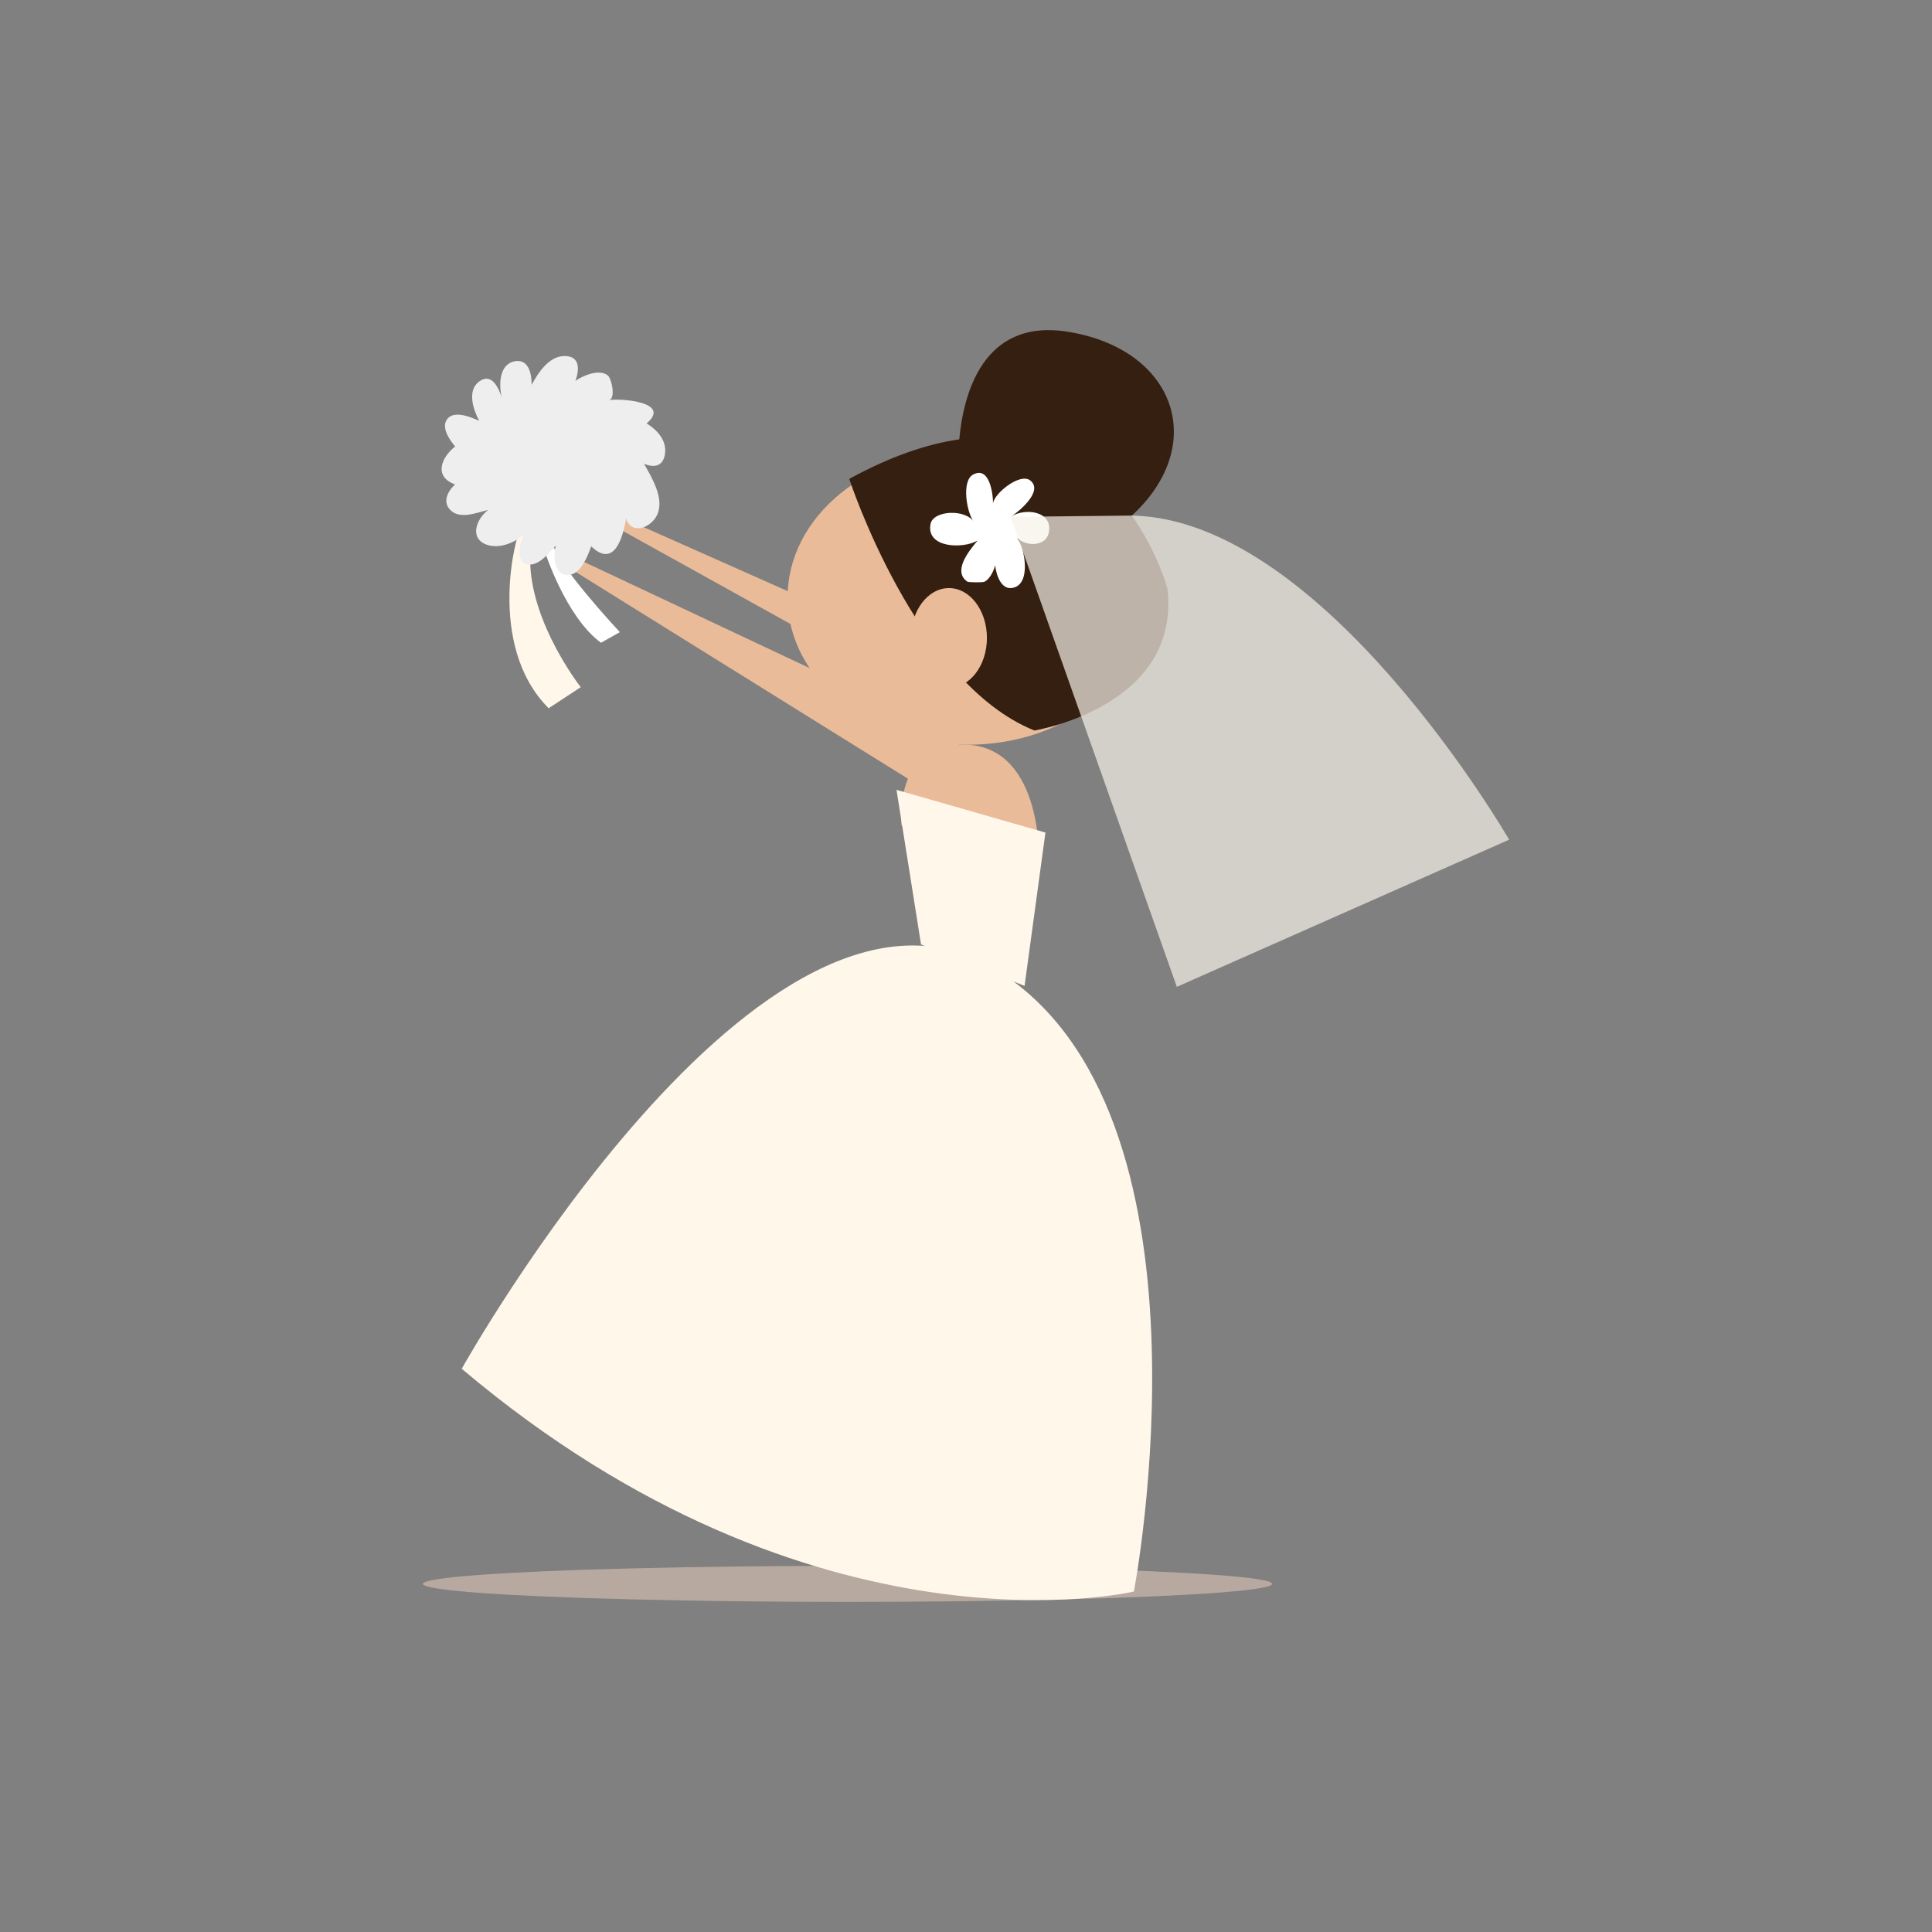 <?xml version="1.0" encoding="utf-8"?>
<!-- Generator: Adobe Illustrator 16.0.0, SVG Export Plug-In . SVG Version: 6.00 Build 0)  -->
<!DOCTYPE svg PUBLIC "-//W3C//DTD SVG 1.1//EN" "http://www.w3.org/Graphics/SVG/1.1/DTD/svg11.dtd">
<svg version="1.1" id="Layer_1" xmlns="http://www.w3.org/2000/svg" xmlns:xlink="http://www.w3.org/1999/xlink" x="0px" y="0px"
	 width="350px" height="350px" viewBox="0 0 350 350" enable-background="new 0 0 350 350" xml:space="preserve">
<rect x="0" y="0" width="350" height="350" fill="#808080" stroke="none"/>
<g>
	<polygon fill="#EABB98" points="176.627,131.592 91.434,84.305 183.279,125.125 	"/>
	<ellipse fill="#B7A99F" cx="153.542" cy="286.934" rx="76.934" ry="3.261"/>
	<path fill="#FFF7E9" d="M83.645,247.965c0,0,54.702-97.992,96.621-72.426c41.92,25.564,25.148,112.78,25.148,112.78
		S147.625,302.039,83.645,247.965z"/>
	<ellipse fill="#EABB98" cx="175.353" cy="108.255" rx="32.68" ry="26.661"/>
	<path fill="#351F10" d="M205.047,93.401c13.951-12.821,7.922-30.178-11.635-33.306c-15.424-2.468-18.896,11.438-19.629,19.497
		c-5.794,0.834-12.403,3.044-19.932,7.163c0,0,12.041,36.981,33.542,45.581c0,0,26.66-4.301,24.08-25.801
		C211.473,106.535,209.723,100.054,205.047,93.401z"/>
	<path fill="#FFFFFF" d="M183.092,93.636c1.475-0.949,6.021-4.662,3.545-6.597c-1.943-1.521-7.012,2.738-6.736,4.41
		c0.035-2.164-0.711-7.122-3.662-5.446c-2.077,1.179-1.128,6.883,0.207,8.58c-1.499-2.418-7.392-2.156-7.875,0.351
		c-0.837,4.366,5.881,4.536,8.527,2.997c-1.782,2.104-4.461,5.585-1.883,7.42c0.253,0.178,2.846,0.196,3.17,0.023
		c0.832-0.445,1.58-1.736,1.895-2.946c0.244,2.004,1.162,4.306,2.98,4.099c3.703-0.423,2.381-7.426,1.01-9.055
		c1.814,1.659,5.207,1.435,5.715-0.91C190.855,92.554,185.605,91.913,183.092,93.636z"/>
	<path opacity="0.7" fill="#F7F2E8" d="M205.047,93.401l-21.955,0.234l30.1,85.141l60.201-26.66
		C273.393,152.117,239.902,94.028,205.047,93.401z"/>
	<path fill="#EABB98" d="M163.312,149.537c0,0-1.72-15.481,12.041-14.621c13.758,0.859,12.899,21.5,12.899,21.5L163.312,149.537z"/>
	<polygon fill="#FFF7E9" points="162.408,143.087 166.854,171.098 185.609,178.607 189.391,150.827 	"/>
	<polygon fill="#EABB98" points="167.697,143.072 87.607,93.234 174.35,134.055 	"/>
	<ellipse fill="#EABB98" cx="171.911" cy="115.565" rx="6.88" ry="9.03"/>
	<g>
		<path fill="#FFFFFF" d="M98.656,99.779c0,0,3.774,11.933,10.219,16.661l3.416-1.924c0,0-11.742-12.542-12.459-16.603
			L98.656,99.779z"/>
		<path fill="#FFF7E9" d="M96.362,97.798l-2.084-1.781c-0.611,0.016-6.397,20.76,5.116,32.289l5.814-3.82
			C105.208,124.486,94.034,110.297,96.362,97.798z"/>
		<path fill="#EEEEEE" d="M117.14,76.701c4.559-3.824-4.448-4.584-6.861-4.214c1.342-0.206,0.518-3.96-0.196-4.497
			c-1.605-1.205-4.452,0.076-5.847,0.989c0.78-2.069,0.828-4.484-1.966-4.481c-2.827,0.003-4.782,3.046-5.958,5.209
			c0.023-1.946-0.538-4.772-3.106-4.25c-2.839,0.58-2.822,4.347-2.325,6.479c-0.621-1.818-1.869-4.455-4.076-2.821
			c-2.263,1.675-1.031,5.161,0,7.115c-1.459-0.628-4.378-1.917-5.707-0.412c-1.32,1.496,0.351,3.883,1.353,5.06
			c-2.604,2.09-3.859,5.494-0.011,6.881c-1.329,1.222-2.358,3.193-0.807,4.684c1.771,1.698,4.792,0.411,6.799-0.062
			c-2.123,1.596-3.502,5.186-0.197,6.318c2.259,0.773,5.148-0.403,6.753-1.975c-0.904,1.668-1.757,5.565,0.984,5.551
			c1.903-0.009,3.548-2.186,4.72-3.42c-0.442,1.77-0.468,5.175,2.068,5.313c2.361,0.128,3.71-3.442,4.346-5.192
			c4.085,3.932,5.686-1.342,6.319-5.01c1.009,2.983,4.421,1.661,5.558-0.559c1.507-2.945-0.881-6.868-2.31-9.393
			c1.955,0.828,3.523,0.391,3.806-1.867C120.78,79.743,119.024,77.86,117.14,76.701z"/>
	</g>
</g>
</svg>
